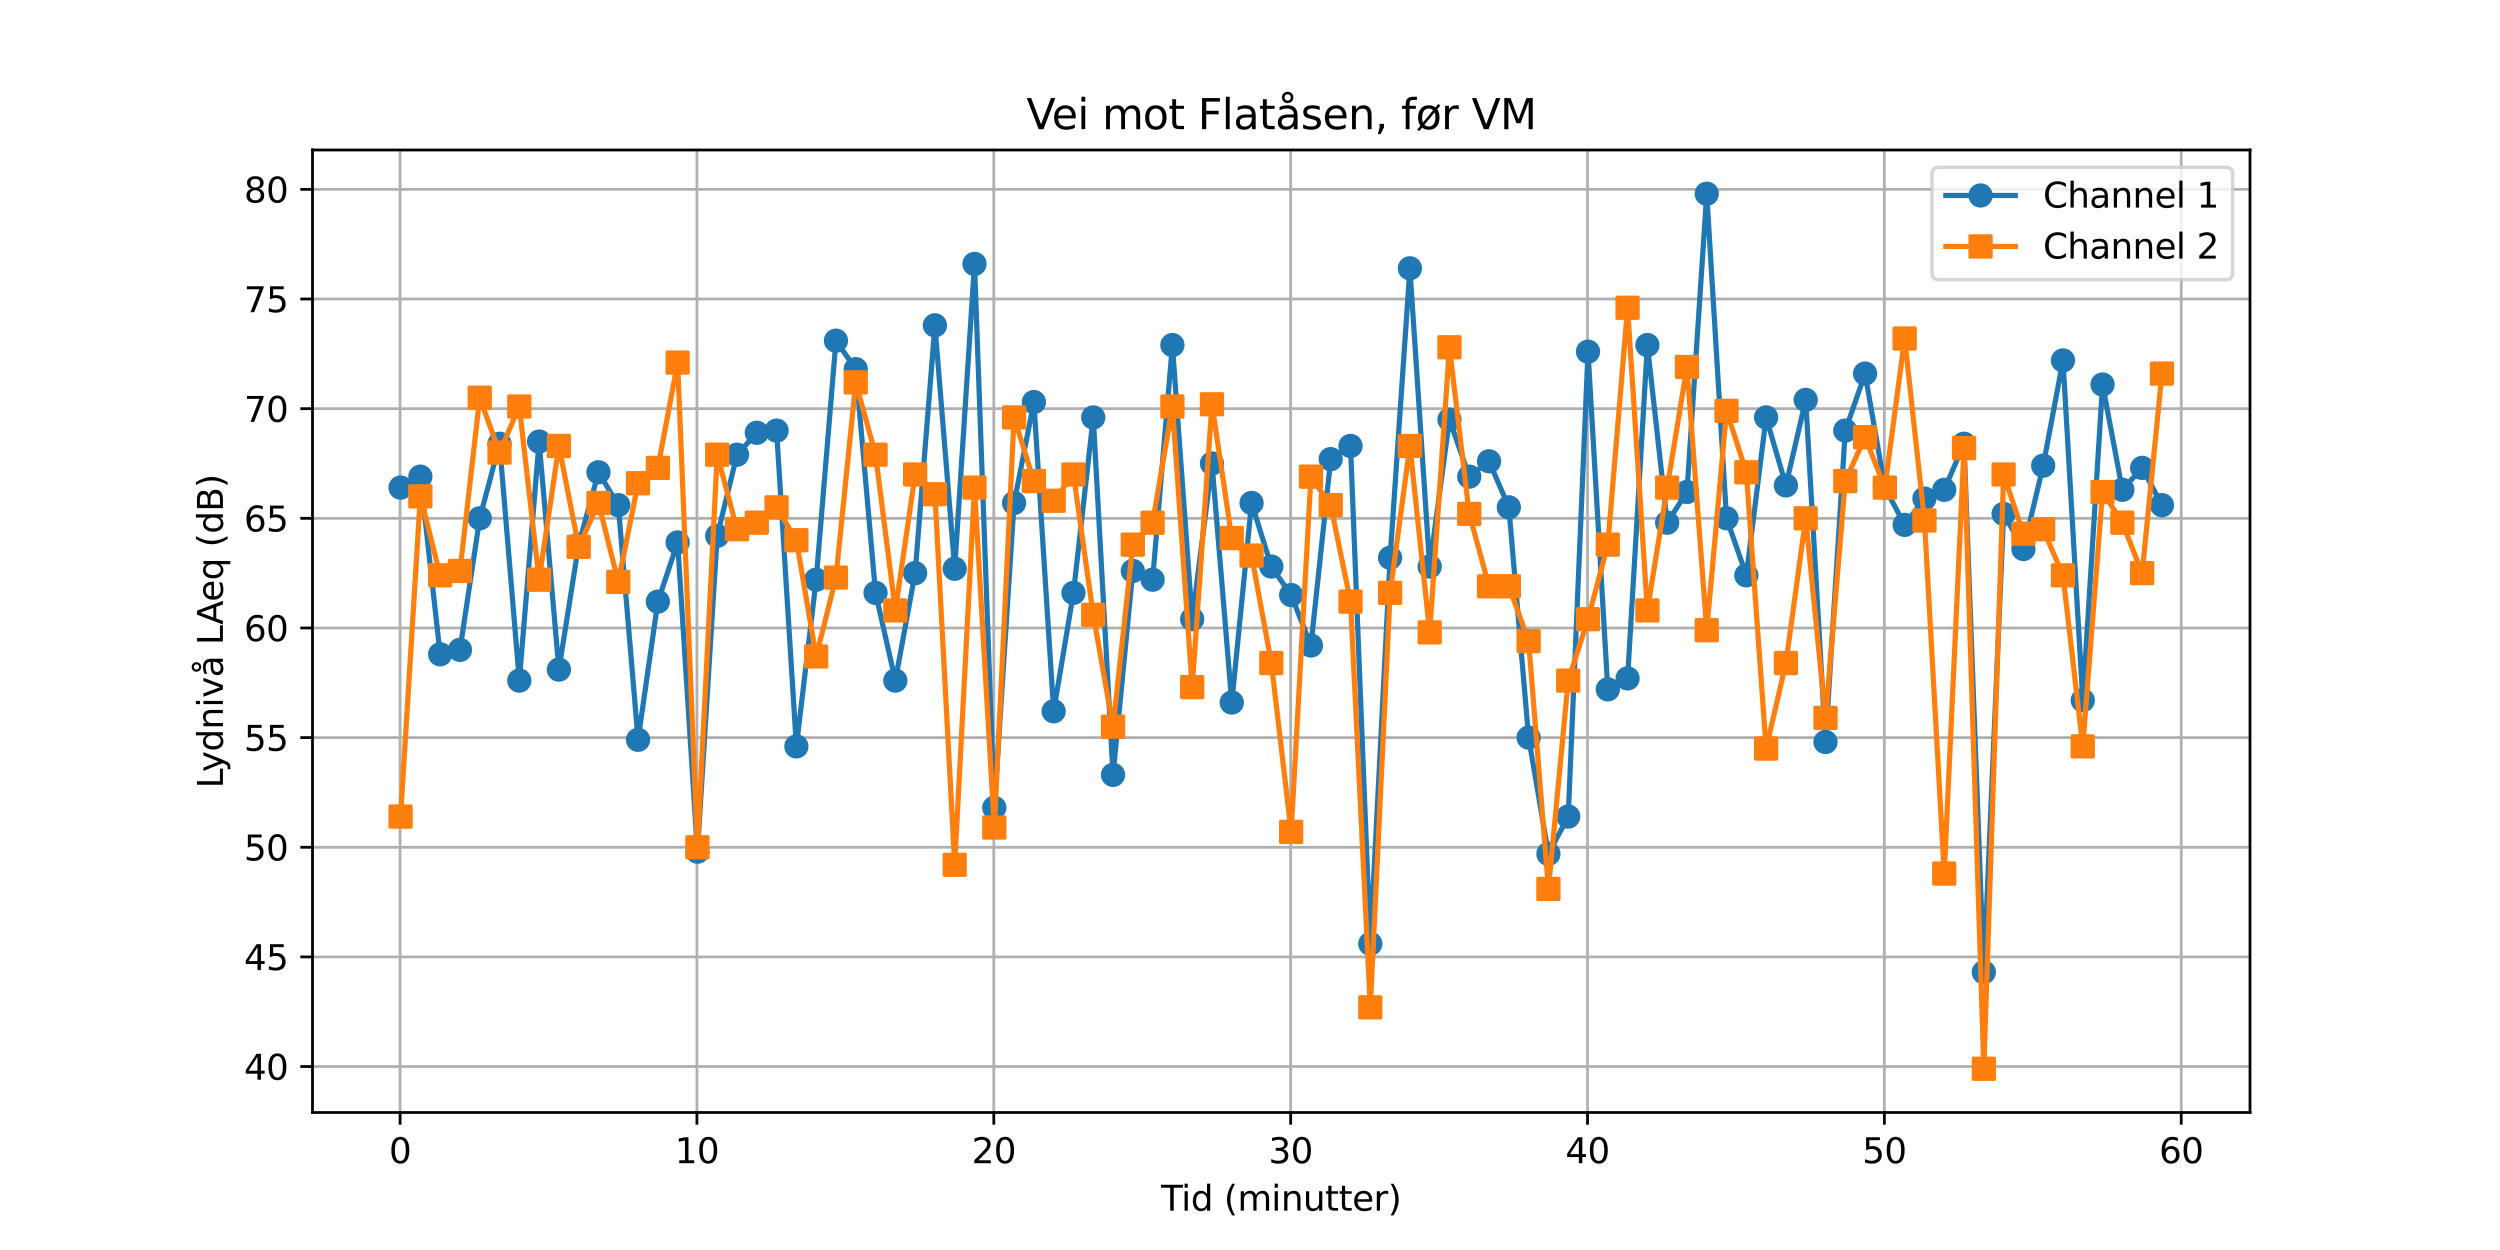 <?xml version="1.0" encoding="utf-8" standalone="no"?>
<!DOCTYPE svg PUBLIC "-//W3C//DTD SVG 1.1//EN"
  "http://www.w3.org/Graphics/SVG/1.1/DTD/svg11.dtd">
<svg xmlns:xlink="http://www.w3.org/1999/xlink" width="720pt" height="360pt" viewBox="0 0 720 360" xmlns="http://www.w3.org/2000/svg" version="1.1">
 <defs>
  <style type="text/css">*{stroke-linejoin: round; stroke-linecap: butt}</style>
 </defs>
 <g id="figure_1">
  <g id="patch_1">
   <path d="M 0 360 
L 720 360 
L 720 0 
L 0 0 
z
" style="fill: #ffffff"/>
  </g>
  <g id="axes_1">
   <g id="patch_2">
    <path d="M 90 320.4 
L 648 320.4 
L 648 43.2 
L 90 43.2 
z
" style="fill: #ffffff"/>
   </g>
   <g id="matplotlib.axis_1">
    <g id="xtick_1">
     <g id="line2d_1">
      <path d="M 115.221 320.4 
L 115.221 43.2 
" clip-path="url(#p8de923d3a7)" style="fill: none; stroke: #b0b0b0; stroke-width: 0.8; stroke-linecap: square"/>
     </g>
     <g id="line2d_2">
      <defs>
       <path id="mb162ebbb89" d="M 0 0 
L 0 3.5 
" style="stroke: #000000; stroke-width: 0.8"/>
      </defs>
      <g>
       <use xlink:href="#mb162ebbb89" x="115.221" y="320.4" style="stroke: #000000; stroke-width: 0.8"/>
      </g>
     </g>
     <g id="text_1">
      <!-- 0 -->
      <g transform="translate(112.04 334.998) scale(0.1 -0.1)">
       <defs>
        <path id="DejaVuSans-30" d="M 2034 4250 
Q 1547 4250 1301 3770 
Q 1056 3291 1056 2328 
Q 1056 1369 1301 889 
Q 1547 409 2034 409 
Q 2525 409 2770 889 
Q 3016 1369 3016 2328 
Q 3016 3291 2770 3770 
Q 2525 4250 2034 4250 
z
M 2034 4750 
Q 2819 4750 3233 4129 
Q 3647 3509 3647 2328 
Q 3647 1150 3233 529 
Q 2819 -91 2034 -91 
Q 1250 -91 836 529 
Q 422 1150 422 2328 
Q 422 3509 836 4129 
Q 1250 4750 2034 4750 
z
" transform="scale(0.016)"/>
       </defs>
       <use xlink:href="#DejaVuSans-30"/>
      </g>
     </g>
    </g>
    <g id="xtick_2">
     <g id="line2d_3">
      <path d="M 200.717 320.4 
L 200.717 43.2 
" clip-path="url(#p8de923d3a7)" style="fill: none; stroke: #b0b0b0; stroke-width: 0.8; stroke-linecap: square"/>
     </g>
     <g id="line2d_4">
      <g>
       <use xlink:href="#mb162ebbb89" x="200.717" y="320.4" style="stroke: #000000; stroke-width: 0.8"/>
      </g>
     </g>
     <g id="text_2">
      <!-- 10 -->
      <g transform="translate(194.354 334.998) scale(0.1 -0.1)">
       <defs>
        <path id="DejaVuSans-31" d="M 794 531 
L 1825 531 
L 1825 4091 
L 703 3866 
L 703 4441 
L 1819 4666 
L 2450 4666 
L 2450 531 
L 3481 531 
L 3481 0 
L 794 0 
L 794 531 
z
" transform="scale(0.016)"/>
       </defs>
       <use xlink:href="#DejaVuSans-31"/>
       <use xlink:href="#DejaVuSans-30" x="63.623"/>
      </g>
     </g>
    </g>
    <g id="xtick_3">
     <g id="line2d_5">
      <path d="M 286.212 320.4 
L 286.212 43.2 
" clip-path="url(#p8de923d3a7)" style="fill: none; stroke: #b0b0b0; stroke-width: 0.8; stroke-linecap: square"/>
     </g>
     <g id="line2d_6">
      <g>
       <use xlink:href="#mb162ebbb89" x="286.212" y="320.4" style="stroke: #000000; stroke-width: 0.8"/>
      </g>
     </g>
     <g id="text_3">
      <!-- 20 -->
      <g transform="translate(279.849 334.998) scale(0.1 -0.1)">
       <defs>
        <path id="DejaVuSans-32" d="M 1228 531 
L 3431 531 
L 3431 0 
L 469 0 
L 469 531 
Q 828 903 1448 1529 
Q 2069 2156 2228 2338 
Q 2531 2678 2651 2914 
Q 2772 3150 2772 3378 
Q 2772 3750 2511 3984 
Q 2250 4219 1831 4219 
Q 1534 4219 1204 4116 
Q 875 4013 500 3803 
L 500 4441 
Q 881 4594 1212 4672 
Q 1544 4750 1819 4750 
Q 2544 4750 2975 4387 
Q 3406 4025 3406 3419 
Q 3406 3131 3298 2873 
Q 3191 2616 2906 2266 
Q 2828 2175 2409 1742 
Q 1991 1309 1228 531 
z
" transform="scale(0.016)"/>
       </defs>
       <use xlink:href="#DejaVuSans-32"/>
       <use xlink:href="#DejaVuSans-30" x="63.623"/>
      </g>
     </g>
    </g>
    <g id="xtick_4">
     <g id="line2d_7">
      <path d="M 371.707 320.4 
L 371.707 43.2 
" clip-path="url(#p8de923d3a7)" style="fill: none; stroke: #b0b0b0; stroke-width: 0.8; stroke-linecap: square"/>
     </g>
     <g id="line2d_8">
      <g>
       <use xlink:href="#mb162ebbb89" x="371.707" y="320.4" style="stroke: #000000; stroke-width: 0.8"/>
      </g>
     </g>
     <g id="text_4">
      <!-- 30 -->
      <g transform="translate(365.345 334.998) scale(0.1 -0.1)">
       <defs>
        <path id="DejaVuSans-33" d="M 2597 2516 
Q 3050 2419 3304 2112 
Q 3559 1806 3559 1356 
Q 3559 666 3084 287 
Q 2609 -91 1734 -91 
Q 1441 -91 1130 -33 
Q 819 25 488 141 
L 488 750 
Q 750 597 1062 519 
Q 1375 441 1716 441 
Q 2309 441 2620 675 
Q 2931 909 2931 1356 
Q 2931 1769 2642 2001 
Q 2353 2234 1838 2234 
L 1294 2234 
L 1294 2753 
L 1863 2753 
Q 2328 2753 2575 2939 
Q 2822 3125 2822 3475 
Q 2822 3834 2567 4026 
Q 2313 4219 1838 4219 
Q 1578 4219 1281 4162 
Q 984 4106 628 3988 
L 628 4550 
Q 988 4650 1302 4700 
Q 1616 4750 1894 4750 
Q 2613 4750 3031 4423 
Q 3450 4097 3450 3541 
Q 3450 3153 3228 2886 
Q 3006 2619 2597 2516 
z
" transform="scale(0.016)"/>
       </defs>
       <use xlink:href="#DejaVuSans-33"/>
       <use xlink:href="#DejaVuSans-30" x="63.623"/>
      </g>
     </g>
    </g>
    <g id="xtick_5">
     <g id="line2d_9">
      <path d="M 457.203 320.4 
L 457.203 43.2 
" clip-path="url(#p8de923d3a7)" style="fill: none; stroke: #b0b0b0; stroke-width: 0.8; stroke-linecap: square"/>
     </g>
     <g id="line2d_10">
      <g>
       <use xlink:href="#mb162ebbb89" x="457.203" y="320.4" style="stroke: #000000; stroke-width: 0.8"/>
      </g>
     </g>
     <g id="text_5">
      <!-- 40 -->
      <g transform="translate(450.84 334.998) scale(0.1 -0.1)">
       <defs>
        <path id="DejaVuSans-34" d="M 2419 4116 
L 825 1625 
L 2419 1625 
L 2419 4116 
z
M 2253 4666 
L 3047 4666 
L 3047 1625 
L 3713 1625 
L 3713 1100 
L 3047 1100 
L 3047 0 
L 2419 0 
L 2419 1100 
L 313 1100 
L 313 1709 
L 2253 4666 
z
" transform="scale(0.016)"/>
       </defs>
       <use xlink:href="#DejaVuSans-34"/>
       <use xlink:href="#DejaVuSans-30" x="63.623"/>
      </g>
     </g>
    </g>
    <g id="xtick_6">
     <g id="line2d_11">
      <path d="M 542.698 320.4 
L 542.698 43.2 
" clip-path="url(#p8de923d3a7)" style="fill: none; stroke: #b0b0b0; stroke-width: 0.8; stroke-linecap: square"/>
     </g>
     <g id="line2d_12">
      <g>
       <use xlink:href="#mb162ebbb89" x="542.698" y="320.4" style="stroke: #000000; stroke-width: 0.8"/>
      </g>
     </g>
     <g id="text_6">
      <!-- 50 -->
      <g transform="translate(536.336 334.998) scale(0.1 -0.1)">
       <defs>
        <path id="DejaVuSans-35" d="M 691 4666 
L 3169 4666 
L 3169 4134 
L 1269 4134 
L 1269 2991 
Q 1406 3038 1543 3061 
Q 1681 3084 1819 3084 
Q 2600 3084 3056 2656 
Q 3513 2228 3513 1497 
Q 3513 744 3044 326 
Q 2575 -91 1722 -91 
Q 1428 -91 1123 -41 
Q 819 9 494 109 
L 494 744 
Q 775 591 1075 516 
Q 1375 441 1709 441 
Q 2250 441 2565 725 
Q 2881 1009 2881 1497 
Q 2881 1984 2565 2268 
Q 2250 2553 1709 2553 
Q 1456 2553 1204 2497 
Q 953 2441 691 2322 
L 691 4666 
z
" transform="scale(0.016)"/>
       </defs>
       <use xlink:href="#DejaVuSans-35"/>
       <use xlink:href="#DejaVuSans-30" x="63.623"/>
      </g>
     </g>
    </g>
    <g id="xtick_7">
     <g id="line2d_13">
      <path d="M 628.194 320.4 
L 628.194 43.2 
" clip-path="url(#p8de923d3a7)" style="fill: none; stroke: #b0b0b0; stroke-width: 0.8; stroke-linecap: square"/>
     </g>
     <g id="line2d_14">
      <g>
       <use xlink:href="#mb162ebbb89" x="628.194" y="320.4" style="stroke: #000000; stroke-width: 0.8"/>
      </g>
     </g>
     <g id="text_7">
      <!-- 60 -->
      <g transform="translate(621.831 334.998) scale(0.1 -0.1)">
       <defs>
        <path id="DejaVuSans-36" d="M 2113 2584 
Q 1688 2584 1439 2293 
Q 1191 2003 1191 1497 
Q 1191 994 1439 701 
Q 1688 409 2113 409 
Q 2538 409 2786 701 
Q 3034 994 3034 1497 
Q 3034 2003 2786 2293 
Q 2538 2584 2113 2584 
z
M 3366 4563 
L 3366 3988 
Q 3128 4100 2886 4159 
Q 2644 4219 2406 4219 
Q 1781 4219 1451 3797 
Q 1122 3375 1075 2522 
Q 1259 2794 1537 2939 
Q 1816 3084 2150 3084 
Q 2853 3084 3261 2657 
Q 3669 2231 3669 1497 
Q 3669 778 3244 343 
Q 2819 -91 2113 -91 
Q 1303 -91 875 529 
Q 447 1150 447 2328 
Q 447 3434 972 4092 
Q 1497 4750 2381 4750 
Q 2619 4750 2861 4703 
Q 3103 4656 3366 4563 
z
" transform="scale(0.016)"/>
       </defs>
       <use xlink:href="#DejaVuSans-36"/>
       <use xlink:href="#DejaVuSans-30" x="63.623"/>
      </g>
     </g>
    </g>
    <g id="text_8">
     <!-- Tid (minutter) -->
     <g transform="translate(334.399 348.677) scale(0.1 -0.1)">
      <defs>
       <path id="DejaVuSans-54" d="M -19 4666 
L 3928 4666 
L 3928 4134 
L 2272 4134 
L 2272 0 
L 1638 0 
L 1638 4134 
L -19 4134 
L -19 4666 
z
" transform="scale(0.016)"/>
       <path id="DejaVuSans-69" d="M 603 3500 
L 1178 3500 
L 1178 0 
L 603 0 
L 603 3500 
z
M 603 4863 
L 1178 4863 
L 1178 4134 
L 603 4134 
L 603 4863 
z
" transform="scale(0.016)"/>
       <path id="DejaVuSans-64" d="M 2906 2969 
L 2906 4863 
L 3481 4863 
L 3481 0 
L 2906 0 
L 2906 525 
Q 2725 213 2448 61 
Q 2172 -91 1784 -91 
Q 1150 -91 751 415 
Q 353 922 353 1747 
Q 353 2572 751 3078 
Q 1150 3584 1784 3584 
Q 2172 3584 2448 3432 
Q 2725 3281 2906 2969 
z
M 947 1747 
Q 947 1113 1208 752 
Q 1469 391 1925 391 
Q 2381 391 2643 752 
Q 2906 1113 2906 1747 
Q 2906 2381 2643 2742 
Q 2381 3103 1925 3103 
Q 1469 3103 1208 2742 
Q 947 2381 947 1747 
z
" transform="scale(0.016)"/>
       <path id="DejaVuSans-20" transform="scale(0.016)"/>
       <path id="DejaVuSans-28" d="M 1984 4856 
Q 1566 4138 1362 3434 
Q 1159 2731 1159 2009 
Q 1159 1288 1364 580 
Q 1569 -128 1984 -844 
L 1484 -844 
Q 1016 -109 783 600 
Q 550 1309 550 2009 
Q 550 2706 781 3412 
Q 1013 4119 1484 4856 
L 1984 4856 
z
" transform="scale(0.016)"/>
       <path id="DejaVuSans-6d" d="M 3328 2828 
Q 3544 3216 3844 3400 
Q 4144 3584 4550 3584 
Q 5097 3584 5394 3201 
Q 5691 2819 5691 2113 
L 5691 0 
L 5113 0 
L 5113 2094 
Q 5113 2597 4934 2840 
Q 4756 3084 4391 3084 
Q 3944 3084 3684 2787 
Q 3425 2491 3425 1978 
L 3425 0 
L 2847 0 
L 2847 2094 
Q 2847 2600 2669 2842 
Q 2491 3084 2119 3084 
Q 1678 3084 1418 2786 
Q 1159 2488 1159 1978 
L 1159 0 
L 581 0 
L 581 3500 
L 1159 3500 
L 1159 2956 
Q 1356 3278 1631 3431 
Q 1906 3584 2284 3584 
Q 2666 3584 2933 3390 
Q 3200 3197 3328 2828 
z
" transform="scale(0.016)"/>
       <path id="DejaVuSans-6e" d="M 3513 2113 
L 3513 0 
L 2938 0 
L 2938 2094 
Q 2938 2591 2744 2837 
Q 2550 3084 2163 3084 
Q 1697 3084 1428 2787 
Q 1159 2491 1159 1978 
L 1159 0 
L 581 0 
L 581 3500 
L 1159 3500 
L 1159 2956 
Q 1366 3272 1645 3428 
Q 1925 3584 2291 3584 
Q 2894 3584 3203 3211 
Q 3513 2838 3513 2113 
z
" transform="scale(0.016)"/>
       <path id="DejaVuSans-75" d="M 544 1381 
L 544 3500 
L 1119 3500 
L 1119 1403 
Q 1119 906 1312 657 
Q 1506 409 1894 409 
Q 2359 409 2629 706 
Q 2900 1003 2900 1516 
L 2900 3500 
L 3475 3500 
L 3475 0 
L 2900 0 
L 2900 538 
Q 2691 219 2414 64 
Q 2138 -91 1772 -91 
Q 1169 -91 856 284 
Q 544 659 544 1381 
z
M 1991 3584 
L 1991 3584 
z
" transform="scale(0.016)"/>
       <path id="DejaVuSans-74" d="M 1172 4494 
L 1172 3500 
L 2356 3500 
L 2356 3053 
L 1172 3053 
L 1172 1153 
Q 1172 725 1289 603 
Q 1406 481 1766 481 
L 2356 481 
L 2356 0 
L 1766 0 
Q 1100 0 847 248 
Q 594 497 594 1153 
L 594 3053 
L 172 3053 
L 172 3500 
L 594 3500 
L 594 4494 
L 1172 4494 
z
" transform="scale(0.016)"/>
       <path id="DejaVuSans-65" d="M 3597 1894 
L 3597 1613 
L 953 1613 
Q 991 1019 1311 708 
Q 1631 397 2203 397 
Q 2534 397 2845 478 
Q 3156 559 3463 722 
L 3463 178 
Q 3153 47 2828 -22 
Q 2503 -91 2169 -91 
Q 1331 -91 842 396 
Q 353 884 353 1716 
Q 353 2575 817 3079 
Q 1281 3584 2069 3584 
Q 2775 3584 3186 3129 
Q 3597 2675 3597 1894 
z
M 3022 2063 
Q 3016 2534 2758 2815 
Q 2500 3097 2075 3097 
Q 1594 3097 1305 2825 
Q 1016 2553 972 2059 
L 3022 2063 
z
" transform="scale(0.016)"/>
       <path id="DejaVuSans-72" d="M 2631 2963 
Q 2534 3019 2420 3045 
Q 2306 3072 2169 3072 
Q 1681 3072 1420 2755 
Q 1159 2438 1159 1844 
L 1159 0 
L 581 0 
L 581 3500 
L 1159 3500 
L 1159 2956 
Q 1341 3275 1631 3429 
Q 1922 3584 2338 3584 
Q 2397 3584 2469 3576 
Q 2541 3569 2628 3553 
L 2631 2963 
z
" transform="scale(0.016)"/>
       <path id="DejaVuSans-29" d="M 513 4856 
L 1013 4856 
Q 1481 4119 1714 3412 
Q 1947 2706 1947 2009 
Q 1947 1309 1714 600 
Q 1481 -109 1013 -844 
L 513 -844 
Q 928 -128 1133 580 
Q 1338 1288 1338 2009 
Q 1338 2731 1133 3434 
Q 928 4138 513 4856 
z
" transform="scale(0.016)"/>
      </defs>
      <use xlink:href="#DejaVuSans-54"/>
      <use xlink:href="#DejaVuSans-69" x="57.959"/>
      <use xlink:href="#DejaVuSans-64" x="85.742"/>
      <use xlink:href="#DejaVuSans-20" x="149.219"/>
      <use xlink:href="#DejaVuSans-28" x="181.006"/>
      <use xlink:href="#DejaVuSans-6d" x="220.02"/>
      <use xlink:href="#DejaVuSans-69" x="317.432"/>
      <use xlink:href="#DejaVuSans-6e" x="345.215"/>
      <use xlink:href="#DejaVuSans-75" x="408.594"/>
      <use xlink:href="#DejaVuSans-74" x="471.973"/>
      <use xlink:href="#DejaVuSans-74" x="511.182"/>
      <use xlink:href="#DejaVuSans-65" x="550.391"/>
      <use xlink:href="#DejaVuSans-72" x="611.914"/>
      <use xlink:href="#DejaVuSans-29" x="653.027"/>
     </g>
    </g>
   </g>
   <g id="matplotlib.axis_2">
    <g id="ytick_1">
     <g id="line2d_15">
      <path d="M 90 307.168 
L 648 307.168 
" clip-path="url(#p8de923d3a7)" style="fill: none; stroke: #b0b0b0; stroke-width: 0.8; stroke-linecap: square"/>
     </g>
     <g id="line2d_16">
      <defs>
       <path id="m1c1aaf7082" d="M 0 0 
L -3.5 0 
" style="stroke: #000000; stroke-width: 0.8"/>
      </defs>
      <g>
       <use xlink:href="#m1c1aaf7082" x="90" y="307.168" style="stroke: #000000; stroke-width: 0.8"/>
      </g>
     </g>
     <g id="text_9">
      <!-- 40 -->
      <g transform="translate(70.275 310.968) scale(0.1 -0.1)">
       <use xlink:href="#DejaVuSans-34"/>
       <use xlink:href="#DejaVuSans-30" x="63.623"/>
      </g>
     </g>
    </g>
    <g id="ytick_2">
     <g id="line2d_17">
      <path d="M 90 275.589 
L 648 275.589 
" clip-path="url(#p8de923d3a7)" style="fill: none; stroke: #b0b0b0; stroke-width: 0.8; stroke-linecap: square"/>
     </g>
     <g id="line2d_18">
      <g>
       <use xlink:href="#m1c1aaf7082" x="90" y="275.589" style="stroke: #000000; stroke-width: 0.8"/>
      </g>
     </g>
     <g id="text_10">
      <!-- 45 -->
      <g transform="translate(70.275 279.389) scale(0.1 -0.1)">
       <use xlink:href="#DejaVuSans-34"/>
       <use xlink:href="#DejaVuSans-35" x="63.623"/>
      </g>
     </g>
    </g>
    <g id="ytick_3">
     <g id="line2d_19">
      <path d="M 90 244.011 
L 648 244.011 
" clip-path="url(#p8de923d3a7)" style="fill: none; stroke: #b0b0b0; stroke-width: 0.8; stroke-linecap: square"/>
     </g>
     <g id="line2d_20">
      <g>
       <use xlink:href="#m1c1aaf7082" x="90" y="244.011" style="stroke: #000000; stroke-width: 0.8"/>
      </g>
     </g>
     <g id="text_11">
      <!-- 50 -->
      <g transform="translate(70.275 247.81) scale(0.1 -0.1)">
       <use xlink:href="#DejaVuSans-35"/>
       <use xlink:href="#DejaVuSans-30" x="63.623"/>
      </g>
     </g>
    </g>
    <g id="ytick_4">
     <g id="line2d_21">
      <path d="M 90 212.432 
L 648 212.432 
" clip-path="url(#p8de923d3a7)" style="fill: none; stroke: #b0b0b0; stroke-width: 0.8; stroke-linecap: square"/>
     </g>
     <g id="line2d_22">
      <g>
       <use xlink:href="#m1c1aaf7082" x="90" y="212.432" style="stroke: #000000; stroke-width: 0.8"/>
      </g>
     </g>
     <g id="text_12">
      <!-- 55 -->
      <g transform="translate(70.275 216.231) scale(0.1 -0.1)">
       <use xlink:href="#DejaVuSans-35"/>
       <use xlink:href="#DejaVuSans-35" x="63.623"/>
      </g>
     </g>
    </g>
    <g id="ytick_5">
     <g id="line2d_23">
      <path d="M 90 180.853 
L 648 180.853 
" clip-path="url(#p8de923d3a7)" style="fill: none; stroke: #b0b0b0; stroke-width: 0.8; stroke-linecap: square"/>
     </g>
     <g id="line2d_24">
      <g>
       <use xlink:href="#m1c1aaf7082" x="90" y="180.853" style="stroke: #000000; stroke-width: 0.8"/>
      </g>
     </g>
     <g id="text_13">
      <!-- 60 -->
      <g transform="translate(70.275 184.652) scale(0.1 -0.1)">
       <use xlink:href="#DejaVuSans-36"/>
       <use xlink:href="#DejaVuSans-30" x="63.623"/>
      </g>
     </g>
    </g>
    <g id="ytick_6">
     <g id="line2d_25">
      <path d="M 90 149.274 
L 648 149.274 
" clip-path="url(#p8de923d3a7)" style="fill: none; stroke: #b0b0b0; stroke-width: 0.8; stroke-linecap: square"/>
     </g>
     <g id="line2d_26">
      <g>
       <use xlink:href="#m1c1aaf7082" x="90" y="149.274" style="stroke: #000000; stroke-width: 0.8"/>
      </g>
     </g>
     <g id="text_14">
      <!-- 65 -->
      <g transform="translate(70.275 153.073) scale(0.1 -0.1)">
       <use xlink:href="#DejaVuSans-36"/>
       <use xlink:href="#DejaVuSans-35" x="63.623"/>
      </g>
     </g>
    </g>
    <g id="ytick_7">
     <g id="line2d_27">
      <path d="M 90 117.695 
L 648 117.695 
" clip-path="url(#p8de923d3a7)" style="fill: none; stroke: #b0b0b0; stroke-width: 0.8; stroke-linecap: square"/>
     </g>
     <g id="line2d_28">
      <g>
       <use xlink:href="#m1c1aaf7082" x="90" y="117.695" style="stroke: #000000; stroke-width: 0.8"/>
      </g>
     </g>
     <g id="text_15">
      <!-- 70 -->
      <g transform="translate(70.275 121.494) scale(0.1 -0.1)">
       <defs>
        <path id="DejaVuSans-37" d="M 525 4666 
L 3525 4666 
L 3525 4397 
L 1831 0 
L 1172 0 
L 2766 4134 
L 525 4134 
L 525 4666 
z
" transform="scale(0.016)"/>
       </defs>
       <use xlink:href="#DejaVuSans-37"/>
       <use xlink:href="#DejaVuSans-30" x="63.623"/>
      </g>
     </g>
    </g>
    <g id="ytick_8">
     <g id="line2d_29">
      <path d="M 90 86.116 
L 648 86.116 
" clip-path="url(#p8de923d3a7)" style="fill: none; stroke: #b0b0b0; stroke-width: 0.8; stroke-linecap: square"/>
     </g>
     <g id="line2d_30">
      <g>
       <use xlink:href="#m1c1aaf7082" x="90" y="86.116" style="stroke: #000000; stroke-width: 0.8"/>
      </g>
     </g>
     <g id="text_16">
      <!-- 75 -->
      <g transform="translate(70.275 89.915) scale(0.1 -0.1)">
       <use xlink:href="#DejaVuSans-37"/>
       <use xlink:href="#DejaVuSans-35" x="63.623"/>
      </g>
     </g>
    </g>
    <g id="ytick_9">
     <g id="line2d_31">
      <path d="M 90 54.537 
L 648 54.537 
" clip-path="url(#p8de923d3a7)" style="fill: none; stroke: #b0b0b0; stroke-width: 0.8; stroke-linecap: square"/>
     </g>
     <g id="line2d_32">
      <g>
       <use xlink:href="#m1c1aaf7082" x="90" y="54.537" style="stroke: #000000; stroke-width: 0.8"/>
      </g>
     </g>
     <g id="text_17">
      <!-- 80 -->
      <g transform="translate(70.275 58.336) scale(0.1 -0.1)">
       <defs>
        <path id="DejaVuSans-38" d="M 2034 2216 
Q 1584 2216 1326 1975 
Q 1069 1734 1069 1313 
Q 1069 891 1326 650 
Q 1584 409 2034 409 
Q 2484 409 2743 651 
Q 3003 894 3003 1313 
Q 3003 1734 2745 1975 
Q 2488 2216 2034 2216 
z
M 1403 2484 
Q 997 2584 770 2862 
Q 544 3141 544 3541 
Q 544 4100 942 4425 
Q 1341 4750 2034 4750 
Q 2731 4750 3128 4425 
Q 3525 4100 3525 3541 
Q 3525 3141 3298 2862 
Q 3072 2584 2669 2484 
Q 3125 2378 3379 2068 
Q 3634 1759 3634 1313 
Q 3634 634 3220 271 
Q 2806 -91 2034 -91 
Q 1263 -91 848 271 
Q 434 634 434 1313 
Q 434 1759 690 2068 
Q 947 2378 1403 2484 
z
M 1172 3481 
Q 1172 3119 1398 2916 
Q 1625 2713 2034 2713 
Q 2441 2713 2670 2916 
Q 2900 3119 2900 3481 
Q 2900 3844 2670 4047 
Q 2441 4250 2034 4250 
Q 1625 4250 1398 4047 
Q 1172 3844 1172 3481 
z
" transform="scale(0.016)"/>
       </defs>
       <use xlink:href="#DejaVuSans-38"/>
       <use xlink:href="#DejaVuSans-30" x="63.623"/>
      </g>
     </g>
    </g>
    <g id="text_18">
     <!-- Lydnivå LAeq (dB) -->
     <g transform="translate(64.195 227.011) rotate(-90) scale(0.1 -0.1)">
      <defs>
       <path id="DejaVuSans-4c" d="M 628 4666 
L 1259 4666 
L 1259 531 
L 3531 531 
L 3531 0 
L 628 0 
L 628 4666 
z
" transform="scale(0.016)"/>
       <path id="DejaVuSans-79" d="M 2059 -325 
Q 1816 -950 1584 -1140 
Q 1353 -1331 966 -1331 
L 506 -1331 
L 506 -850 
L 844 -850 
Q 1081 -850 1212 -737 
Q 1344 -625 1503 -206 
L 1606 56 
L 191 3500 
L 800 3500 
L 1894 763 
L 2988 3500 
L 3597 3500 
L 2059 -325 
z
" transform="scale(0.016)"/>
       <path id="DejaVuSans-76" d="M 191 3500 
L 800 3500 
L 1894 563 
L 2988 3500 
L 3597 3500 
L 2284 0 
L 1503 0 
L 191 3500 
z
" transform="scale(0.016)"/>
       <path id="DejaVuSans-e5" d="M 2194 1759 
Q 1497 1759 1228 1600 
Q 959 1441 959 1056 
Q 959 750 1161 570 
Q 1363 391 1709 391 
Q 2188 391 2477 730 
Q 2766 1069 2766 1631 
L 2766 1759 
L 2194 1759 
z
M 3341 1997 
L 3341 0 
L 2766 0 
L 2766 531 
Q 2569 213 2275 61 
Q 1981 -91 1556 -91 
Q 1019 -91 701 211 
Q 384 513 384 1019 
Q 384 1609 779 1909 
Q 1175 2209 1959 2209 
L 2766 2209 
L 2766 2266 
Q 2766 2663 2505 2880 
Q 2244 3097 1772 3097 
Q 1472 3097 1187 3025 
Q 903 2953 641 2809 
L 641 3341 
Q 956 3463 1253 3523 
Q 1550 3584 1831 3584 
Q 2591 3584 2966 3190 
Q 3341 2797 3341 1997 
z
M 2331 4763 
Q 2331 4959 2193 5096 
Q 2056 5234 1856 5234 
Q 1653 5234 1517 5098 
Q 1381 4963 1381 4763 
Q 1381 4559 1517 4423 
Q 1653 4288 1856 4288 
Q 2056 4288 2193 4425 
Q 2331 4563 2331 4763 
z
M 2712 4763 
Q 2712 4403 2463 4153 
Q 2215 3903 1856 3903 
Q 1497 3903 1248 4153 
Q 1000 4403 1000 4763 
Q 1000 5122 1248 5370 
Q 1497 5619 1856 5619 
Q 2215 5619 2463 5370 
Q 2712 5122 2712 4763 
z
" transform="scale(0.016)"/>
       <path id="DejaVuSans-41" d="M 2188 4044 
L 1331 1722 
L 3047 1722 
L 2188 4044 
z
M 1831 4666 
L 2547 4666 
L 4325 0 
L 3669 0 
L 3244 1197 
L 1141 1197 
L 716 0 
L 50 0 
L 1831 4666 
z
" transform="scale(0.016)"/>
       <path id="DejaVuSans-71" d="M 947 1747 
Q 947 1113 1208 752 
Q 1469 391 1925 391 
Q 2381 391 2643 752 
Q 2906 1113 2906 1747 
Q 2906 2381 2643 2742 
Q 2381 3103 1925 3103 
Q 1469 3103 1208 2742 
Q 947 2381 947 1747 
z
M 2906 525 
Q 2725 213 2448 61 
Q 2172 -91 1784 -91 
Q 1150 -91 751 415 
Q 353 922 353 1747 
Q 353 2572 751 3078 
Q 1150 3584 1784 3584 
Q 2172 3584 2448 3432 
Q 2725 3281 2906 2969 
L 2906 3500 
L 3481 3500 
L 3481 -1331 
L 2906 -1331 
L 2906 525 
z
" transform="scale(0.016)"/>
       <path id="DejaVuSans-42" d="M 1259 2228 
L 1259 519 
L 2272 519 
Q 2781 519 3026 730 
Q 3272 941 3272 1375 
Q 3272 1813 3026 2020 
Q 2781 2228 2272 2228 
L 1259 2228 
z
M 1259 4147 
L 1259 2741 
L 2194 2741 
Q 2656 2741 2882 2914 
Q 3109 3088 3109 3444 
Q 3109 3797 2882 3972 
Q 2656 4147 2194 4147 
L 1259 4147 
z
M 628 4666 
L 2241 4666 
Q 2963 4666 3353 4366 
Q 3744 4066 3744 3513 
Q 3744 3084 3544 2831 
Q 3344 2578 2956 2516 
Q 3422 2416 3680 2098 
Q 3938 1781 3938 1306 
Q 3938 681 3513 340 
Q 3088 0 2303 0 
L 628 0 
L 628 4666 
z
" transform="scale(0.016)"/>
      </defs>
      <use xlink:href="#DejaVuSans-4c"/>
      <use xlink:href="#DejaVuSans-79" x="46.588"/>
      <use xlink:href="#DejaVuSans-64" x="105.768"/>
      <use xlink:href="#DejaVuSans-6e" x="169.244"/>
      <use xlink:href="#DejaVuSans-69" x="232.623"/>
      <use xlink:href="#DejaVuSans-76" x="260.406"/>
      <use xlink:href="#DejaVuSans-e5" x="319.586"/>
      <use xlink:href="#DejaVuSans-20" x="380.865"/>
      <use xlink:href="#DejaVuSans-4c" x="412.652"/>
      <use xlink:href="#DejaVuSans-41" x="470.615"/>
      <use xlink:href="#DejaVuSans-65" x="537.273"/>
      <use xlink:href="#DejaVuSans-71" x="598.797"/>
      <use xlink:href="#DejaVuSans-20" x="662.273"/>
      <use xlink:href="#DejaVuSans-28" x="694.061"/>
      <use xlink:href="#DejaVuSans-64" x="733.074"/>
      <use xlink:href="#DejaVuSans-42" x="796.551"/>
      <use xlink:href="#DejaVuSans-29" x="865.154"/>
     </g>
    </g>
   </g>
   <g id="line2d_33">
    <path d="M 115.364 140.432 
L 121.063 137.274 
L 126.763 188.432 
L 132.463 187.168 
L 138.162 149.274 
L 143.862 127.8 
L 149.562 196.011 
L 155.261 127.168 
L 160.961 192.853 
L 166.661 156.853 
L 172.361 136.011 
L 178.06 145.484 
L 183.76 213.063 
L 189.46 173.274 
L 195.159 156.221 
L 200.859 245.274 
L 206.559 154.326 
L 212.258 130.958 
L 217.958 124.642 
L 223.658 124.011 
L 229.358 214.958 
L 235.057 166.958 
L 240.757 98.116 
L 246.457 106.326 
L 252.156 170.747 
L 257.856 196.011 
L 263.556 165.063 
L 269.255 93.695 
L 274.955 163.8 
L 280.655 76.011 
L 286.354 232.642 
L 292.054 144.853 
L 297.754 115.8 
L 303.454 204.853 
L 309.153 170.747 
L 314.853 120.221 
L 320.553 223.168 
L 326.252 164.432 
L 331.952 166.958 
L 337.652 99.379 
L 343.351 178.326 
L 349.051 133.484 
L 354.751 202.326 
L 360.45 144.853 
L 366.15 163.168 
L 371.85 171.379 
L 377.55 185.905 
L 383.249 132.221 
L 388.949 128.432 
L 394.649 271.8 
L 400.348 160.642 
L 406.048 77.274 
L 411.748 163.168 
L 417.447 120.853 
L 423.147 137.274 
L 428.847 132.853 
L 434.546 146.116 
L 440.246 212.432 
L 445.946 245.905 
L 451.646 235.168 
L 457.345 101.274 
L 463.045 198.537 
L 468.745 195.379 
L 474.444 99.379 
L 480.144 150.537 
L 485.844 141.695 
L 491.543 55.8 
L 497.243 149.274 
L 502.943 165.695 
L 508.642 120.221 
L 514.342 139.8 
L 520.042 115.168 
L 525.742 213.695 
L 531.441 124.011 
L 537.141 107.589 
L 542.841 140.432 
L 548.54 151.168 
L 554.24 143.589 
L 559.94 141.063 
L 565.639 127.8 
L 571.339 280.011 
L 577.039 148.011 
L 582.739 158.116 
L 588.438 134.116 
L 594.138 103.8 
L 599.838 201.695 
L 605.537 110.747 
L 611.237 141.063 
L 616.937 134.747 
L 622.636 145.484 
" clip-path="url(#p8de923d3a7)" style="fill: none; stroke: #1f77b4; stroke-width: 1.5; stroke-linecap: square"/>
    <defs>
     <path id="m3b7e3f56f5" d="M 0 3 
C 0.796 3 1.559 2.684 2.121 2.121 
C 2.684 1.559 3 0.796 3 0 
C 3 -0.796 2.684 -1.559 2.121 -2.121 
C 1.559 -2.684 0.796 -3 0 -3 
C -0.796 -3 -1.559 -2.684 -2.121 -2.121 
C -2.684 -1.559 -3 -0.796 -3 0 
C -3 0.796 -2.684 1.559 -2.121 2.121 
C -1.559 2.684 -0.796 3 0 3 
z
" style="stroke: #1f77b4"/>
    </defs>
    <g clip-path="url(#p8de923d3a7)">
     <use xlink:href="#m3b7e3f56f5" x="115.364" y="140.432" style="fill: #1f77b4; stroke: #1f77b4"/>
     <use xlink:href="#m3b7e3f56f5" x="121.063" y="137.274" style="fill: #1f77b4; stroke: #1f77b4"/>
     <use xlink:href="#m3b7e3f56f5" x="126.763" y="188.432" style="fill: #1f77b4; stroke: #1f77b4"/>
     <use xlink:href="#m3b7e3f56f5" x="132.463" y="187.168" style="fill: #1f77b4; stroke: #1f77b4"/>
     <use xlink:href="#m3b7e3f56f5" x="138.162" y="149.274" style="fill: #1f77b4; stroke: #1f77b4"/>
     <use xlink:href="#m3b7e3f56f5" x="143.862" y="127.8" style="fill: #1f77b4; stroke: #1f77b4"/>
     <use xlink:href="#m3b7e3f56f5" x="149.562" y="196.011" style="fill: #1f77b4; stroke: #1f77b4"/>
     <use xlink:href="#m3b7e3f56f5" x="155.261" y="127.168" style="fill: #1f77b4; stroke: #1f77b4"/>
     <use xlink:href="#m3b7e3f56f5" x="160.961" y="192.853" style="fill: #1f77b4; stroke: #1f77b4"/>
     <use xlink:href="#m3b7e3f56f5" x="166.661" y="156.853" style="fill: #1f77b4; stroke: #1f77b4"/>
     <use xlink:href="#m3b7e3f56f5" x="172.361" y="136.011" style="fill: #1f77b4; stroke: #1f77b4"/>
     <use xlink:href="#m3b7e3f56f5" x="178.06" y="145.484" style="fill: #1f77b4; stroke: #1f77b4"/>
     <use xlink:href="#m3b7e3f56f5" x="183.76" y="213.063" style="fill: #1f77b4; stroke: #1f77b4"/>
     <use xlink:href="#m3b7e3f56f5" x="189.46" y="173.274" style="fill: #1f77b4; stroke: #1f77b4"/>
     <use xlink:href="#m3b7e3f56f5" x="195.159" y="156.221" style="fill: #1f77b4; stroke: #1f77b4"/>
     <use xlink:href="#m3b7e3f56f5" x="200.859" y="245.274" style="fill: #1f77b4; stroke: #1f77b4"/>
     <use xlink:href="#m3b7e3f56f5" x="206.559" y="154.326" style="fill: #1f77b4; stroke: #1f77b4"/>
     <use xlink:href="#m3b7e3f56f5" x="212.258" y="130.958" style="fill: #1f77b4; stroke: #1f77b4"/>
     <use xlink:href="#m3b7e3f56f5" x="217.958" y="124.642" style="fill: #1f77b4; stroke: #1f77b4"/>
     <use xlink:href="#m3b7e3f56f5" x="223.658" y="124.011" style="fill: #1f77b4; stroke: #1f77b4"/>
     <use xlink:href="#m3b7e3f56f5" x="229.358" y="214.958" style="fill: #1f77b4; stroke: #1f77b4"/>
     <use xlink:href="#m3b7e3f56f5" x="235.057" y="166.958" style="fill: #1f77b4; stroke: #1f77b4"/>
     <use xlink:href="#m3b7e3f56f5" x="240.757" y="98.116" style="fill: #1f77b4; stroke: #1f77b4"/>
     <use xlink:href="#m3b7e3f56f5" x="246.457" y="106.326" style="fill: #1f77b4; stroke: #1f77b4"/>
     <use xlink:href="#m3b7e3f56f5" x="252.156" y="170.747" style="fill: #1f77b4; stroke: #1f77b4"/>
     <use xlink:href="#m3b7e3f56f5" x="257.856" y="196.011" style="fill: #1f77b4; stroke: #1f77b4"/>
     <use xlink:href="#m3b7e3f56f5" x="263.556" y="165.063" style="fill: #1f77b4; stroke: #1f77b4"/>
     <use xlink:href="#m3b7e3f56f5" x="269.255" y="93.695" style="fill: #1f77b4; stroke: #1f77b4"/>
     <use xlink:href="#m3b7e3f56f5" x="274.955" y="163.8" style="fill: #1f77b4; stroke: #1f77b4"/>
     <use xlink:href="#m3b7e3f56f5" x="280.655" y="76.011" style="fill: #1f77b4; stroke: #1f77b4"/>
     <use xlink:href="#m3b7e3f56f5" x="286.354" y="232.642" style="fill: #1f77b4; stroke: #1f77b4"/>
     <use xlink:href="#m3b7e3f56f5" x="292.054" y="144.853" style="fill: #1f77b4; stroke: #1f77b4"/>
     <use xlink:href="#m3b7e3f56f5" x="297.754" y="115.8" style="fill: #1f77b4; stroke: #1f77b4"/>
     <use xlink:href="#m3b7e3f56f5" x="303.454" y="204.853" style="fill: #1f77b4; stroke: #1f77b4"/>
     <use xlink:href="#m3b7e3f56f5" x="309.153" y="170.747" style="fill: #1f77b4; stroke: #1f77b4"/>
     <use xlink:href="#m3b7e3f56f5" x="314.853" y="120.221" style="fill: #1f77b4; stroke: #1f77b4"/>
     <use xlink:href="#m3b7e3f56f5" x="320.553" y="223.168" style="fill: #1f77b4; stroke: #1f77b4"/>
     <use xlink:href="#m3b7e3f56f5" x="326.252" y="164.432" style="fill: #1f77b4; stroke: #1f77b4"/>
     <use xlink:href="#m3b7e3f56f5" x="331.952" y="166.958" style="fill: #1f77b4; stroke: #1f77b4"/>
     <use xlink:href="#m3b7e3f56f5" x="337.652" y="99.379" style="fill: #1f77b4; stroke: #1f77b4"/>
     <use xlink:href="#m3b7e3f56f5" x="343.351" y="178.326" style="fill: #1f77b4; stroke: #1f77b4"/>
     <use xlink:href="#m3b7e3f56f5" x="349.051" y="133.484" style="fill: #1f77b4; stroke: #1f77b4"/>
     <use xlink:href="#m3b7e3f56f5" x="354.751" y="202.326" style="fill: #1f77b4; stroke: #1f77b4"/>
     <use xlink:href="#m3b7e3f56f5" x="360.45" y="144.853" style="fill: #1f77b4; stroke: #1f77b4"/>
     <use xlink:href="#m3b7e3f56f5" x="366.15" y="163.168" style="fill: #1f77b4; stroke: #1f77b4"/>
     <use xlink:href="#m3b7e3f56f5" x="371.85" y="171.379" style="fill: #1f77b4; stroke: #1f77b4"/>
     <use xlink:href="#m3b7e3f56f5" x="377.55" y="185.905" style="fill: #1f77b4; stroke: #1f77b4"/>
     <use xlink:href="#m3b7e3f56f5" x="383.249" y="132.221" style="fill: #1f77b4; stroke: #1f77b4"/>
     <use xlink:href="#m3b7e3f56f5" x="388.949" y="128.432" style="fill: #1f77b4; stroke: #1f77b4"/>
     <use xlink:href="#m3b7e3f56f5" x="394.649" y="271.8" style="fill: #1f77b4; stroke: #1f77b4"/>
     <use xlink:href="#m3b7e3f56f5" x="400.348" y="160.642" style="fill: #1f77b4; stroke: #1f77b4"/>
     <use xlink:href="#m3b7e3f56f5" x="406.048" y="77.274" style="fill: #1f77b4; stroke: #1f77b4"/>
     <use xlink:href="#m3b7e3f56f5" x="411.748" y="163.168" style="fill: #1f77b4; stroke: #1f77b4"/>
     <use xlink:href="#m3b7e3f56f5" x="417.447" y="120.853" style="fill: #1f77b4; stroke: #1f77b4"/>
     <use xlink:href="#m3b7e3f56f5" x="423.147" y="137.274" style="fill: #1f77b4; stroke: #1f77b4"/>
     <use xlink:href="#m3b7e3f56f5" x="428.847" y="132.853" style="fill: #1f77b4; stroke: #1f77b4"/>
     <use xlink:href="#m3b7e3f56f5" x="434.546" y="146.116" style="fill: #1f77b4; stroke: #1f77b4"/>
     <use xlink:href="#m3b7e3f56f5" x="440.246" y="212.432" style="fill: #1f77b4; stroke: #1f77b4"/>
     <use xlink:href="#m3b7e3f56f5" x="445.946" y="245.905" style="fill: #1f77b4; stroke: #1f77b4"/>
     <use xlink:href="#m3b7e3f56f5" x="451.646" y="235.168" style="fill: #1f77b4; stroke: #1f77b4"/>
     <use xlink:href="#m3b7e3f56f5" x="457.345" y="101.274" style="fill: #1f77b4; stroke: #1f77b4"/>
     <use xlink:href="#m3b7e3f56f5" x="463.045" y="198.537" style="fill: #1f77b4; stroke: #1f77b4"/>
     <use xlink:href="#m3b7e3f56f5" x="468.745" y="195.379" style="fill: #1f77b4; stroke: #1f77b4"/>
     <use xlink:href="#m3b7e3f56f5" x="474.444" y="99.379" style="fill: #1f77b4; stroke: #1f77b4"/>
     <use xlink:href="#m3b7e3f56f5" x="480.144" y="150.537" style="fill: #1f77b4; stroke: #1f77b4"/>
     <use xlink:href="#m3b7e3f56f5" x="485.844" y="141.695" style="fill: #1f77b4; stroke: #1f77b4"/>
     <use xlink:href="#m3b7e3f56f5" x="491.543" y="55.8" style="fill: #1f77b4; stroke: #1f77b4"/>
     <use xlink:href="#m3b7e3f56f5" x="497.243" y="149.274" style="fill: #1f77b4; stroke: #1f77b4"/>
     <use xlink:href="#m3b7e3f56f5" x="502.943" y="165.695" style="fill: #1f77b4; stroke: #1f77b4"/>
     <use xlink:href="#m3b7e3f56f5" x="508.642" y="120.221" style="fill: #1f77b4; stroke: #1f77b4"/>
     <use xlink:href="#m3b7e3f56f5" x="514.342" y="139.8" style="fill: #1f77b4; stroke: #1f77b4"/>
     <use xlink:href="#m3b7e3f56f5" x="520.042" y="115.168" style="fill: #1f77b4; stroke: #1f77b4"/>
     <use xlink:href="#m3b7e3f56f5" x="525.742" y="213.695" style="fill: #1f77b4; stroke: #1f77b4"/>
     <use xlink:href="#m3b7e3f56f5" x="531.441" y="124.011" style="fill: #1f77b4; stroke: #1f77b4"/>
     <use xlink:href="#m3b7e3f56f5" x="537.141" y="107.589" style="fill: #1f77b4; stroke: #1f77b4"/>
     <use xlink:href="#m3b7e3f56f5" x="542.841" y="140.432" style="fill: #1f77b4; stroke: #1f77b4"/>
     <use xlink:href="#m3b7e3f56f5" x="548.54" y="151.168" style="fill: #1f77b4; stroke: #1f77b4"/>
     <use xlink:href="#m3b7e3f56f5" x="554.24" y="143.589" style="fill: #1f77b4; stroke: #1f77b4"/>
     <use xlink:href="#m3b7e3f56f5" x="559.94" y="141.063" style="fill: #1f77b4; stroke: #1f77b4"/>
     <use xlink:href="#m3b7e3f56f5" x="565.639" y="127.8" style="fill: #1f77b4; stroke: #1f77b4"/>
     <use xlink:href="#m3b7e3f56f5" x="571.339" y="280.011" style="fill: #1f77b4; stroke: #1f77b4"/>
     <use xlink:href="#m3b7e3f56f5" x="577.039" y="148.011" style="fill: #1f77b4; stroke: #1f77b4"/>
     <use xlink:href="#m3b7e3f56f5" x="582.739" y="158.116" style="fill: #1f77b4; stroke: #1f77b4"/>
     <use xlink:href="#m3b7e3f56f5" x="588.438" y="134.116" style="fill: #1f77b4; stroke: #1f77b4"/>
     <use xlink:href="#m3b7e3f56f5" x="594.138" y="103.8" style="fill: #1f77b4; stroke: #1f77b4"/>
     <use xlink:href="#m3b7e3f56f5" x="599.838" y="201.695" style="fill: #1f77b4; stroke: #1f77b4"/>
     <use xlink:href="#m3b7e3f56f5" x="605.537" y="110.747" style="fill: #1f77b4; stroke: #1f77b4"/>
     <use xlink:href="#m3b7e3f56f5" x="611.237" y="141.063" style="fill: #1f77b4; stroke: #1f77b4"/>
     <use xlink:href="#m3b7e3f56f5" x="616.937" y="134.747" style="fill: #1f77b4; stroke: #1f77b4"/>
     <use xlink:href="#m3b7e3f56f5" x="622.636" y="145.484" style="fill: #1f77b4; stroke: #1f77b4"/>
    </g>
   </g>
   <g id="line2d_34">
    <path d="M 115.364 235.168 
L 121.063 142.958 
L 126.763 165.695 
L 132.463 164.432 
L 138.162 114.537 
L 143.862 130.326 
L 149.562 117.063 
L 155.261 166.958 
L 160.961 128.432 
L 166.661 157.484 
L 172.361 144.853 
L 178.06 167.589 
L 183.76 139.168 
L 189.46 134.747 
L 195.159 104.432 
L 200.859 244.011 
L 206.559 130.958 
L 212.258 152.432 
L 217.958 150.537 
L 223.658 146.116 
L 229.358 155.589 
L 235.057 189.063 
L 240.757 166.326 
L 246.457 110.116 
L 252.156 130.958 
L 257.856 175.8 
L 263.556 136.642 
L 269.255 142.326 
L 274.955 249.063 
L 280.655 140.432 
L 286.354 238.326 
L 292.054 120.221 
L 297.754 138.537 
L 303.454 144.221 
L 309.153 136.642 
L 314.853 177.063 
L 320.553 209.274 
L 326.252 156.853 
L 331.952 150.537 
L 337.652 117.063 
L 343.351 197.905 
L 349.051 116.432 
L 354.751 154.958 
L 360.45 160.011 
L 366.15 190.958 
L 371.85 239.589 
L 377.55 137.274 
L 383.249 145.484 
L 388.949 173.274 
L 394.649 290.116 
L 400.348 170.747 
L 406.048 128.432 
L 411.748 182.116 
L 417.447 100.011 
L 423.147 148.011 
L 428.847 168.853 
L 434.546 168.853 
L 440.246 184.642 
L 445.946 256.011 
L 451.646 196.011 
L 457.345 178.326 
L 463.045 156.853 
L 468.745 88.642 
L 474.444 175.8 
L 480.144 140.432 
L 485.844 105.695 
L 491.543 181.484 
L 497.243 118.326 
L 502.943 136.011 
L 508.642 215.589 
L 514.342 190.958 
L 520.042 149.274 
L 525.742 206.747 
L 531.441 138.537 
L 537.141 125.905 
L 542.841 140.432 
L 548.54 97.484 
L 554.24 149.905 
L 559.94 251.589 
L 565.639 129.063 
L 571.339 307.8 
L 577.039 136.642 
L 582.739 153.695 
L 588.438 152.432 
L 594.138 165.695 
L 599.838 214.958 
L 605.537 141.695 
L 611.237 150.537 
L 616.937 165.063 
L 622.636 107.589 
" clip-path="url(#p8de923d3a7)" style="fill: none; stroke: #ff7f0e; stroke-width: 1.5; stroke-linecap: square"/>
    <defs>
     <path id="mcd92225f3e" d="M -3 3 
L 3 3 
L 3 -3 
L -3 -3 
z
" style="stroke: #ff7f0e; stroke-linejoin: miter"/>
    </defs>
    <g clip-path="url(#p8de923d3a7)">
     <use xlink:href="#mcd92225f3e" x="115.364" y="235.168" style="fill: #ff7f0e; stroke: #ff7f0e; stroke-linejoin: miter"/>
     <use xlink:href="#mcd92225f3e" x="121.063" y="142.958" style="fill: #ff7f0e; stroke: #ff7f0e; stroke-linejoin: miter"/>
     <use xlink:href="#mcd92225f3e" x="126.763" y="165.695" style="fill: #ff7f0e; stroke: #ff7f0e; stroke-linejoin: miter"/>
     <use xlink:href="#mcd92225f3e" x="132.463" y="164.432" style="fill: #ff7f0e; stroke: #ff7f0e; stroke-linejoin: miter"/>
     <use xlink:href="#mcd92225f3e" x="138.162" y="114.537" style="fill: #ff7f0e; stroke: #ff7f0e; stroke-linejoin: miter"/>
     <use xlink:href="#mcd92225f3e" x="143.862" y="130.326" style="fill: #ff7f0e; stroke: #ff7f0e; stroke-linejoin: miter"/>
     <use xlink:href="#mcd92225f3e" x="149.562" y="117.063" style="fill: #ff7f0e; stroke: #ff7f0e; stroke-linejoin: miter"/>
     <use xlink:href="#mcd92225f3e" x="155.261" y="166.958" style="fill: #ff7f0e; stroke: #ff7f0e; stroke-linejoin: miter"/>
     <use xlink:href="#mcd92225f3e" x="160.961" y="128.432" style="fill: #ff7f0e; stroke: #ff7f0e; stroke-linejoin: miter"/>
     <use xlink:href="#mcd92225f3e" x="166.661" y="157.484" style="fill: #ff7f0e; stroke: #ff7f0e; stroke-linejoin: miter"/>
     <use xlink:href="#mcd92225f3e" x="172.361" y="144.853" style="fill: #ff7f0e; stroke: #ff7f0e; stroke-linejoin: miter"/>
     <use xlink:href="#mcd92225f3e" x="178.06" y="167.589" style="fill: #ff7f0e; stroke: #ff7f0e; stroke-linejoin: miter"/>
     <use xlink:href="#mcd92225f3e" x="183.76" y="139.168" style="fill: #ff7f0e; stroke: #ff7f0e; stroke-linejoin: miter"/>
     <use xlink:href="#mcd92225f3e" x="189.46" y="134.747" style="fill: #ff7f0e; stroke: #ff7f0e; stroke-linejoin: miter"/>
     <use xlink:href="#mcd92225f3e" x="195.159" y="104.432" style="fill: #ff7f0e; stroke: #ff7f0e; stroke-linejoin: miter"/>
     <use xlink:href="#mcd92225f3e" x="200.859" y="244.011" style="fill: #ff7f0e; stroke: #ff7f0e; stroke-linejoin: miter"/>
     <use xlink:href="#mcd92225f3e" x="206.559" y="130.958" style="fill: #ff7f0e; stroke: #ff7f0e; stroke-linejoin: miter"/>
     <use xlink:href="#mcd92225f3e" x="212.258" y="152.432" style="fill: #ff7f0e; stroke: #ff7f0e; stroke-linejoin: miter"/>
     <use xlink:href="#mcd92225f3e" x="217.958" y="150.537" style="fill: #ff7f0e; stroke: #ff7f0e; stroke-linejoin: miter"/>
     <use xlink:href="#mcd92225f3e" x="223.658" y="146.116" style="fill: #ff7f0e; stroke: #ff7f0e; stroke-linejoin: miter"/>
     <use xlink:href="#mcd92225f3e" x="229.358" y="155.589" style="fill: #ff7f0e; stroke: #ff7f0e; stroke-linejoin: miter"/>
     <use xlink:href="#mcd92225f3e" x="235.057" y="189.063" style="fill: #ff7f0e; stroke: #ff7f0e; stroke-linejoin: miter"/>
     <use xlink:href="#mcd92225f3e" x="240.757" y="166.326" style="fill: #ff7f0e; stroke: #ff7f0e; stroke-linejoin: miter"/>
     <use xlink:href="#mcd92225f3e" x="246.457" y="110.116" style="fill: #ff7f0e; stroke: #ff7f0e; stroke-linejoin: miter"/>
     <use xlink:href="#mcd92225f3e" x="252.156" y="130.958" style="fill: #ff7f0e; stroke: #ff7f0e; stroke-linejoin: miter"/>
     <use xlink:href="#mcd92225f3e" x="257.856" y="175.8" style="fill: #ff7f0e; stroke: #ff7f0e; stroke-linejoin: miter"/>
     <use xlink:href="#mcd92225f3e" x="263.556" y="136.642" style="fill: #ff7f0e; stroke: #ff7f0e; stroke-linejoin: miter"/>
     <use xlink:href="#mcd92225f3e" x="269.255" y="142.326" style="fill: #ff7f0e; stroke: #ff7f0e; stroke-linejoin: miter"/>
     <use xlink:href="#mcd92225f3e" x="274.955" y="249.063" style="fill: #ff7f0e; stroke: #ff7f0e; stroke-linejoin: miter"/>
     <use xlink:href="#mcd92225f3e" x="280.655" y="140.432" style="fill: #ff7f0e; stroke: #ff7f0e; stroke-linejoin: miter"/>
     <use xlink:href="#mcd92225f3e" x="286.354" y="238.326" style="fill: #ff7f0e; stroke: #ff7f0e; stroke-linejoin: miter"/>
     <use xlink:href="#mcd92225f3e" x="292.054" y="120.221" style="fill: #ff7f0e; stroke: #ff7f0e; stroke-linejoin: miter"/>
     <use xlink:href="#mcd92225f3e" x="297.754" y="138.537" style="fill: #ff7f0e; stroke: #ff7f0e; stroke-linejoin: miter"/>
     <use xlink:href="#mcd92225f3e" x="303.454" y="144.221" style="fill: #ff7f0e; stroke: #ff7f0e; stroke-linejoin: miter"/>
     <use xlink:href="#mcd92225f3e" x="309.153" y="136.642" style="fill: #ff7f0e; stroke: #ff7f0e; stroke-linejoin: miter"/>
     <use xlink:href="#mcd92225f3e" x="314.853" y="177.063" style="fill: #ff7f0e; stroke: #ff7f0e; stroke-linejoin: miter"/>
     <use xlink:href="#mcd92225f3e" x="320.553" y="209.274" style="fill: #ff7f0e; stroke: #ff7f0e; stroke-linejoin: miter"/>
     <use xlink:href="#mcd92225f3e" x="326.252" y="156.853" style="fill: #ff7f0e; stroke: #ff7f0e; stroke-linejoin: miter"/>
     <use xlink:href="#mcd92225f3e" x="331.952" y="150.537" style="fill: #ff7f0e; stroke: #ff7f0e; stroke-linejoin: miter"/>
     <use xlink:href="#mcd92225f3e" x="337.652" y="117.063" style="fill: #ff7f0e; stroke: #ff7f0e; stroke-linejoin: miter"/>
     <use xlink:href="#mcd92225f3e" x="343.351" y="197.905" style="fill: #ff7f0e; stroke: #ff7f0e; stroke-linejoin: miter"/>
     <use xlink:href="#mcd92225f3e" x="349.051" y="116.432" style="fill: #ff7f0e; stroke: #ff7f0e; stroke-linejoin: miter"/>
     <use xlink:href="#mcd92225f3e" x="354.751" y="154.958" style="fill: #ff7f0e; stroke: #ff7f0e; stroke-linejoin: miter"/>
     <use xlink:href="#mcd92225f3e" x="360.45" y="160.011" style="fill: #ff7f0e; stroke: #ff7f0e; stroke-linejoin: miter"/>
     <use xlink:href="#mcd92225f3e" x="366.15" y="190.958" style="fill: #ff7f0e; stroke: #ff7f0e; stroke-linejoin: miter"/>
     <use xlink:href="#mcd92225f3e" x="371.85" y="239.589" style="fill: #ff7f0e; stroke: #ff7f0e; stroke-linejoin: miter"/>
     <use xlink:href="#mcd92225f3e" x="377.55" y="137.274" style="fill: #ff7f0e; stroke: #ff7f0e; stroke-linejoin: miter"/>
     <use xlink:href="#mcd92225f3e" x="383.249" y="145.484" style="fill: #ff7f0e; stroke: #ff7f0e; stroke-linejoin: miter"/>
     <use xlink:href="#mcd92225f3e" x="388.949" y="173.274" style="fill: #ff7f0e; stroke: #ff7f0e; stroke-linejoin: miter"/>
     <use xlink:href="#mcd92225f3e" x="394.649" y="290.116" style="fill: #ff7f0e; stroke: #ff7f0e; stroke-linejoin: miter"/>
     <use xlink:href="#mcd92225f3e" x="400.348" y="170.747" style="fill: #ff7f0e; stroke: #ff7f0e; stroke-linejoin: miter"/>
     <use xlink:href="#mcd92225f3e" x="406.048" y="128.432" style="fill: #ff7f0e; stroke: #ff7f0e; stroke-linejoin: miter"/>
     <use xlink:href="#mcd92225f3e" x="411.748" y="182.116" style="fill: #ff7f0e; stroke: #ff7f0e; stroke-linejoin: miter"/>
     <use xlink:href="#mcd92225f3e" x="417.447" y="100.011" style="fill: #ff7f0e; stroke: #ff7f0e; stroke-linejoin: miter"/>
     <use xlink:href="#mcd92225f3e" x="423.147" y="148.011" style="fill: #ff7f0e; stroke: #ff7f0e; stroke-linejoin: miter"/>
     <use xlink:href="#mcd92225f3e" x="428.847" y="168.853" style="fill: #ff7f0e; stroke: #ff7f0e; stroke-linejoin: miter"/>
     <use xlink:href="#mcd92225f3e" x="434.546" y="168.853" style="fill: #ff7f0e; stroke: #ff7f0e; stroke-linejoin: miter"/>
     <use xlink:href="#mcd92225f3e" x="440.246" y="184.642" style="fill: #ff7f0e; stroke: #ff7f0e; stroke-linejoin: miter"/>
     <use xlink:href="#mcd92225f3e" x="445.946" y="256.011" style="fill: #ff7f0e; stroke: #ff7f0e; stroke-linejoin: miter"/>
     <use xlink:href="#mcd92225f3e" x="451.646" y="196.011" style="fill: #ff7f0e; stroke: #ff7f0e; stroke-linejoin: miter"/>
     <use xlink:href="#mcd92225f3e" x="457.345" y="178.326" style="fill: #ff7f0e; stroke: #ff7f0e; stroke-linejoin: miter"/>
     <use xlink:href="#mcd92225f3e" x="463.045" y="156.853" style="fill: #ff7f0e; stroke: #ff7f0e; stroke-linejoin: miter"/>
     <use xlink:href="#mcd92225f3e" x="468.745" y="88.642" style="fill: #ff7f0e; stroke: #ff7f0e; stroke-linejoin: miter"/>
     <use xlink:href="#mcd92225f3e" x="474.444" y="175.8" style="fill: #ff7f0e; stroke: #ff7f0e; stroke-linejoin: miter"/>
     <use xlink:href="#mcd92225f3e" x="480.144" y="140.432" style="fill: #ff7f0e; stroke: #ff7f0e; stroke-linejoin: miter"/>
     <use xlink:href="#mcd92225f3e" x="485.844" y="105.695" style="fill: #ff7f0e; stroke: #ff7f0e; stroke-linejoin: miter"/>
     <use xlink:href="#mcd92225f3e" x="491.543" y="181.484" style="fill: #ff7f0e; stroke: #ff7f0e; stroke-linejoin: miter"/>
     <use xlink:href="#mcd92225f3e" x="497.243" y="118.326" style="fill: #ff7f0e; stroke: #ff7f0e; stroke-linejoin: miter"/>
     <use xlink:href="#mcd92225f3e" x="502.943" y="136.011" style="fill: #ff7f0e; stroke: #ff7f0e; stroke-linejoin: miter"/>
     <use xlink:href="#mcd92225f3e" x="508.642" y="215.589" style="fill: #ff7f0e; stroke: #ff7f0e; stroke-linejoin: miter"/>
     <use xlink:href="#mcd92225f3e" x="514.342" y="190.958" style="fill: #ff7f0e; stroke: #ff7f0e; stroke-linejoin: miter"/>
     <use xlink:href="#mcd92225f3e" x="520.042" y="149.274" style="fill: #ff7f0e; stroke: #ff7f0e; stroke-linejoin: miter"/>
     <use xlink:href="#mcd92225f3e" x="525.742" y="206.747" style="fill: #ff7f0e; stroke: #ff7f0e; stroke-linejoin: miter"/>
     <use xlink:href="#mcd92225f3e" x="531.441" y="138.537" style="fill: #ff7f0e; stroke: #ff7f0e; stroke-linejoin: miter"/>
     <use xlink:href="#mcd92225f3e" x="537.141" y="125.905" style="fill: #ff7f0e; stroke: #ff7f0e; stroke-linejoin: miter"/>
     <use xlink:href="#mcd92225f3e" x="542.841" y="140.432" style="fill: #ff7f0e; stroke: #ff7f0e; stroke-linejoin: miter"/>
     <use xlink:href="#mcd92225f3e" x="548.54" y="97.484" style="fill: #ff7f0e; stroke: #ff7f0e; stroke-linejoin: miter"/>
     <use xlink:href="#mcd92225f3e" x="554.24" y="149.905" style="fill: #ff7f0e; stroke: #ff7f0e; stroke-linejoin: miter"/>
     <use xlink:href="#mcd92225f3e" x="559.94" y="251.589" style="fill: #ff7f0e; stroke: #ff7f0e; stroke-linejoin: miter"/>
     <use xlink:href="#mcd92225f3e" x="565.639" y="129.063" style="fill: #ff7f0e; stroke: #ff7f0e; stroke-linejoin: miter"/>
     <use xlink:href="#mcd92225f3e" x="571.339" y="307.8" style="fill: #ff7f0e; stroke: #ff7f0e; stroke-linejoin: miter"/>
     <use xlink:href="#mcd92225f3e" x="577.039" y="136.642" style="fill: #ff7f0e; stroke: #ff7f0e; stroke-linejoin: miter"/>
     <use xlink:href="#mcd92225f3e" x="582.739" y="153.695" style="fill: #ff7f0e; stroke: #ff7f0e; stroke-linejoin: miter"/>
     <use xlink:href="#mcd92225f3e" x="588.438" y="152.432" style="fill: #ff7f0e; stroke: #ff7f0e; stroke-linejoin: miter"/>
     <use xlink:href="#mcd92225f3e" x="594.138" y="165.695" style="fill: #ff7f0e; stroke: #ff7f0e; stroke-linejoin: miter"/>
     <use xlink:href="#mcd92225f3e" x="599.838" y="214.958" style="fill: #ff7f0e; stroke: #ff7f0e; stroke-linejoin: miter"/>
     <use xlink:href="#mcd92225f3e" x="605.537" y="141.695" style="fill: #ff7f0e; stroke: #ff7f0e; stroke-linejoin: miter"/>
     <use xlink:href="#mcd92225f3e" x="611.237" y="150.537" style="fill: #ff7f0e; stroke: #ff7f0e; stroke-linejoin: miter"/>
     <use xlink:href="#mcd92225f3e" x="616.937" y="165.063" style="fill: #ff7f0e; stroke: #ff7f0e; stroke-linejoin: miter"/>
     <use xlink:href="#mcd92225f3e" x="622.636" y="107.589" style="fill: #ff7f0e; stroke: #ff7f0e; stroke-linejoin: miter"/>
    </g>
   </g>
   <g id="patch_3">
    <path d="M 90 320.4 
L 90 43.2 
" style="fill: none; stroke: #000000; stroke-width: 0.8; stroke-linejoin: miter; stroke-linecap: square"/>
   </g>
   <g id="patch_4">
    <path d="M 648 320.4 
L 648 43.2 
" style="fill: none; stroke: #000000; stroke-width: 0.8; stroke-linejoin: miter; stroke-linecap: square"/>
   </g>
   <g id="patch_5">
    <path d="M 90 320.4 
L 648 320.4 
" style="fill: none; stroke: #000000; stroke-width: 0.8; stroke-linejoin: miter; stroke-linecap: square"/>
   </g>
   <g id="patch_6">
    <path d="M 90 43.2 
L 648 43.2 
" style="fill: none; stroke: #000000; stroke-width: 0.8; stroke-linejoin: miter; stroke-linecap: square"/>
   </g>
   <g id="text_19">
    <!-- Vei mot Flatåsen, før VM -->
    <g transform="translate(295.625 37.2) scale(0.12 -0.12)">
     <defs>
      <path id="DejaVuSans-56" d="M 1831 0 
L 50 4666 
L 709 4666 
L 2188 738 
L 3669 4666 
L 4325 4666 
L 2547 0 
L 1831 0 
z
" transform="scale(0.016)"/>
      <path id="DejaVuSans-6f" d="M 1959 3097 
Q 1497 3097 1228 2736 
Q 959 2375 959 1747 
Q 959 1119 1226 758 
Q 1494 397 1959 397 
Q 2419 397 2687 759 
Q 2956 1122 2956 1747 
Q 2956 2369 2687 2733 
Q 2419 3097 1959 3097 
z
M 1959 3584 
Q 2709 3584 3137 3096 
Q 3566 2609 3566 1747 
Q 3566 888 3137 398 
Q 2709 -91 1959 -91 
Q 1206 -91 779 398 
Q 353 888 353 1747 
Q 353 2609 779 3096 
Q 1206 3584 1959 3584 
z
" transform="scale(0.016)"/>
      <path id="DejaVuSans-46" d="M 628 4666 
L 3309 4666 
L 3309 4134 
L 1259 4134 
L 1259 2759 
L 3109 2759 
L 3109 2228 
L 1259 2228 
L 1259 0 
L 628 0 
L 628 4666 
z
" transform="scale(0.016)"/>
      <path id="DejaVuSans-6c" d="M 603 4863 
L 1178 4863 
L 1178 0 
L 603 0 
L 603 4863 
z
" transform="scale(0.016)"/>
      <path id="DejaVuSans-61" d="M 2194 1759 
Q 1497 1759 1228 1600 
Q 959 1441 959 1056 
Q 959 750 1161 570 
Q 1363 391 1709 391 
Q 2188 391 2477 730 
Q 2766 1069 2766 1631 
L 2766 1759 
L 2194 1759 
z
M 3341 1997 
L 3341 0 
L 2766 0 
L 2766 531 
Q 2569 213 2275 61 
Q 1981 -91 1556 -91 
Q 1019 -91 701 211 
Q 384 513 384 1019 
Q 384 1609 779 1909 
Q 1175 2209 1959 2209 
L 2766 2209 
L 2766 2266 
Q 2766 2663 2505 2880 
Q 2244 3097 1772 3097 
Q 1472 3097 1187 3025 
Q 903 2953 641 2809 
L 641 3341 
Q 956 3463 1253 3523 
Q 1550 3584 1831 3584 
Q 2591 3584 2966 3190 
Q 3341 2797 3341 1997 
z
" transform="scale(0.016)"/>
      <path id="DejaVuSans-73" d="M 2834 3397 
L 2834 2853 
Q 2591 2978 2328 3040 
Q 2066 3103 1784 3103 
Q 1356 3103 1142 2972 
Q 928 2841 928 2578 
Q 928 2378 1081 2264 
Q 1234 2150 1697 2047 
L 1894 2003 
Q 2506 1872 2764 1633 
Q 3022 1394 3022 966 
Q 3022 478 2636 193 
Q 2250 -91 1575 -91 
Q 1294 -91 989 -36 
Q 684 19 347 128 
L 347 722 
Q 666 556 975 473 
Q 1284 391 1588 391 
Q 1994 391 2212 530 
Q 2431 669 2431 922 
Q 2431 1156 2273 1281 
Q 2116 1406 1581 1522 
L 1381 1569 
Q 847 1681 609 1914 
Q 372 2147 372 2553 
Q 372 3047 722 3315 
Q 1072 3584 1716 3584 
Q 2034 3584 2315 3537 
Q 2597 3491 2834 3397 
z
" transform="scale(0.016)"/>
      <path id="DejaVuSans-2c" d="M 750 794 
L 1409 794 
L 1409 256 
L 897 -744 
L 494 -744 
L 750 256 
L 750 794 
z
" transform="scale(0.016)"/>
      <path id="DejaVuSans-66" d="M 2375 4863 
L 2375 4384 
L 1825 4384 
Q 1516 4384 1395 4259 
Q 1275 4134 1275 3809 
L 1275 3500 
L 2222 3500 
L 2222 3053 
L 1275 3053 
L 1275 0 
L 697 0 
L 697 3053 
L 147 3053 
L 147 3500 
L 697 3500 
L 697 3744 
Q 697 4328 969 4595 
Q 1241 4863 1831 4863 
L 2375 4863 
z
" transform="scale(0.016)"/>
      <path id="DejaVuSans-f8" d="M 2828 2503 
L 1306 653 
Q 1434 522 1595 459 
Q 1756 397 1959 397 
Q 2419 397 2687 759 
Q 2956 1122 2956 1747 
Q 2956 1994 2925 2176 
Q 2894 2359 2828 2503 
z
M 2606 2841 
Q 2475 2969 2314 3033 
Q 2153 3097 1959 3097 
Q 1488 3097 1223 2730 
Q 959 2363 959 1703 
Q 959 1478 989 1306 
Q 1019 1134 1081 991 
L 2606 2841 
z
M 691 519 
Q 522 759 437 1067 
Q 353 1375 353 1747 
Q 353 2609 779 3096 
Q 1206 3584 1959 3584 
Q 2250 3584 2498 3504 
Q 2747 3425 2956 3263 
L 3391 3788 
L 3688 3541 
L 3231 2981 
Q 3397 2741 3481 2431 
Q 3566 2122 3566 1747 
Q 3566 888 3137 398 
Q 2709 -91 1959 -91 
Q 1659 -91 1407 -9 
Q 1156 72 959 231 
L 525 -294 
L 225 -50 
L 691 519 
z
" transform="scale(0.016)"/>
      <path id="DejaVuSans-4d" d="M 628 4666 
L 1569 4666 
L 2759 1491 
L 3956 4666 
L 4897 4666 
L 4897 0 
L 4281 0 
L 4281 4097 
L 3078 897 
L 2444 897 
L 1241 4097 
L 1241 0 
L 628 0 
L 628 4666 
z
" transform="scale(0.016)"/>
     </defs>
     <use xlink:href="#DejaVuSans-56"/>
     <use xlink:href="#DejaVuSans-65" x="60.658"/>
     <use xlink:href="#DejaVuSans-69" x="122.182"/>
     <use xlink:href="#DejaVuSans-20" x="149.965"/>
     <use xlink:href="#DejaVuSans-6d" x="181.752"/>
     <use xlink:href="#DejaVuSans-6f" x="279.164"/>
     <use xlink:href="#DejaVuSans-74" x="340.346"/>
     <use xlink:href="#DejaVuSans-20" x="379.555"/>
     <use xlink:href="#DejaVuSans-46" x="411.342"/>
     <use xlink:href="#DejaVuSans-6c" x="468.861"/>
     <use xlink:href="#DejaVuSans-61" x="496.645"/>
     <use xlink:href="#DejaVuSans-74" x="557.924"/>
     <use xlink:href="#DejaVuSans-e5" x="597.133"/>
     <use xlink:href="#DejaVuSans-73" x="658.412"/>
     <use xlink:href="#DejaVuSans-65" x="710.512"/>
     <use xlink:href="#DejaVuSans-6e" x="772.035"/>
     <use xlink:href="#DejaVuSans-2c" x="835.414"/>
     <use xlink:href="#DejaVuSans-20" x="867.201"/>
     <use xlink:href="#DejaVuSans-66" x="898.988"/>
     <use xlink:href="#DejaVuSans-f8" x="934.193"/>
     <use xlink:href="#DejaVuSans-72" x="995.375"/>
     <use xlink:href="#DejaVuSans-20" x="1036.488"/>
     <use xlink:href="#DejaVuSans-56" x="1068.275"/>
     <use xlink:href="#DejaVuSans-4d" x="1136.684"/>
    </g>
   </g>
   <g id="legend_1">
    <g id="patch_7">
     <path d="M 558.405 80.556 
L 641 80.556 
Q 643 80.556 643 78.556 
L 643 50.2 
Q 643 48.2 641 48.2 
L 558.405 48.2 
Q 556.405 48.2 556.405 50.2 
L 556.405 78.556 
Q 556.405 80.556 558.405 80.556 
z
" style="fill: #ffffff; opacity: 0.8; stroke: #cccccc; stroke-linejoin: miter"/>
    </g>
    <g id="line2d_35">
     <path d="M 560.405 56.298 
L 570.405 56.298 
L 580.405 56.298 
" style="fill: none; stroke: #1f77b4; stroke-width: 1.5; stroke-linecap: square"/>
     <g>
      <use xlink:href="#m3b7e3f56f5" x="570.405" y="56.298" style="fill: #1f77b4; stroke: #1f77b4"/>
     </g>
    </g>
    <g id="text_20">
     <!-- Channel 1 -->
     <g transform="translate(588.405 59.798) scale(0.1 -0.1)">
      <defs>
       <path id="DejaVuSans-43" d="M 4122 4306 
L 4122 3641 
Q 3803 3938 3442 4084 
Q 3081 4231 2675 4231 
Q 1875 4231 1450 3742 
Q 1025 3253 1025 2328 
Q 1025 1406 1450 917 
Q 1875 428 2675 428 
Q 3081 428 3442 575 
Q 3803 722 4122 1019 
L 4122 359 
Q 3791 134 3420 21 
Q 3050 -91 2638 -91 
Q 1578 -91 968 557 
Q 359 1206 359 2328 
Q 359 3453 968 4101 
Q 1578 4750 2638 4750 
Q 3056 4750 3426 4639 
Q 3797 4528 4122 4306 
z
" transform="scale(0.016)"/>
       <path id="DejaVuSans-68" d="M 3513 2113 
L 3513 0 
L 2938 0 
L 2938 2094 
Q 2938 2591 2744 2837 
Q 2550 3084 2163 3084 
Q 1697 3084 1428 2787 
Q 1159 2491 1159 1978 
L 1159 0 
L 581 0 
L 581 4863 
L 1159 4863 
L 1159 2956 
Q 1366 3272 1645 3428 
Q 1925 3584 2291 3584 
Q 2894 3584 3203 3211 
Q 3513 2838 3513 2113 
z
" transform="scale(0.016)"/>
      </defs>
      <use xlink:href="#DejaVuSans-43"/>
      <use xlink:href="#DejaVuSans-68" x="69.824"/>
      <use xlink:href="#DejaVuSans-61" x="133.203"/>
      <use xlink:href="#DejaVuSans-6e" x="194.482"/>
      <use xlink:href="#DejaVuSans-6e" x="257.861"/>
      <use xlink:href="#DejaVuSans-65" x="321.24"/>
      <use xlink:href="#DejaVuSans-6c" x="382.764"/>
      <use xlink:href="#DejaVuSans-20" x="410.547"/>
      <use xlink:href="#DejaVuSans-31" x="442.334"/>
     </g>
    </g>
    <g id="line2d_36">
     <path d="M 560.405 70.977 
L 570.405 70.977 
L 580.405 70.977 
" style="fill: none; stroke: #ff7f0e; stroke-width: 1.5; stroke-linecap: square"/>
     <g>
      <use xlink:href="#mcd92225f3e" x="570.405" y="70.977" style="fill: #ff7f0e; stroke: #ff7f0e; stroke-linejoin: miter"/>
     </g>
    </g>
    <g id="text_21">
     <!-- Channel 2 -->
     <g transform="translate(588.405 74.477) scale(0.1 -0.1)">
      <use xlink:href="#DejaVuSans-43"/>
      <use xlink:href="#DejaVuSans-68" x="69.824"/>
      <use xlink:href="#DejaVuSans-61" x="133.203"/>
      <use xlink:href="#DejaVuSans-6e" x="194.482"/>
      <use xlink:href="#DejaVuSans-6e" x="257.861"/>
      <use xlink:href="#DejaVuSans-65" x="321.24"/>
      <use xlink:href="#DejaVuSans-6c" x="382.764"/>
      <use xlink:href="#DejaVuSans-20" x="410.547"/>
      <use xlink:href="#DejaVuSans-32" x="442.334"/>
     </g>
    </g>
   </g>
  </g>
 </g>
 <defs>
  <clipPath id="p8de923d3a7">
   <rect x="90" y="43.2" width="558" height="277.2"/>
  </clipPath>
 </defs>
</svg>

